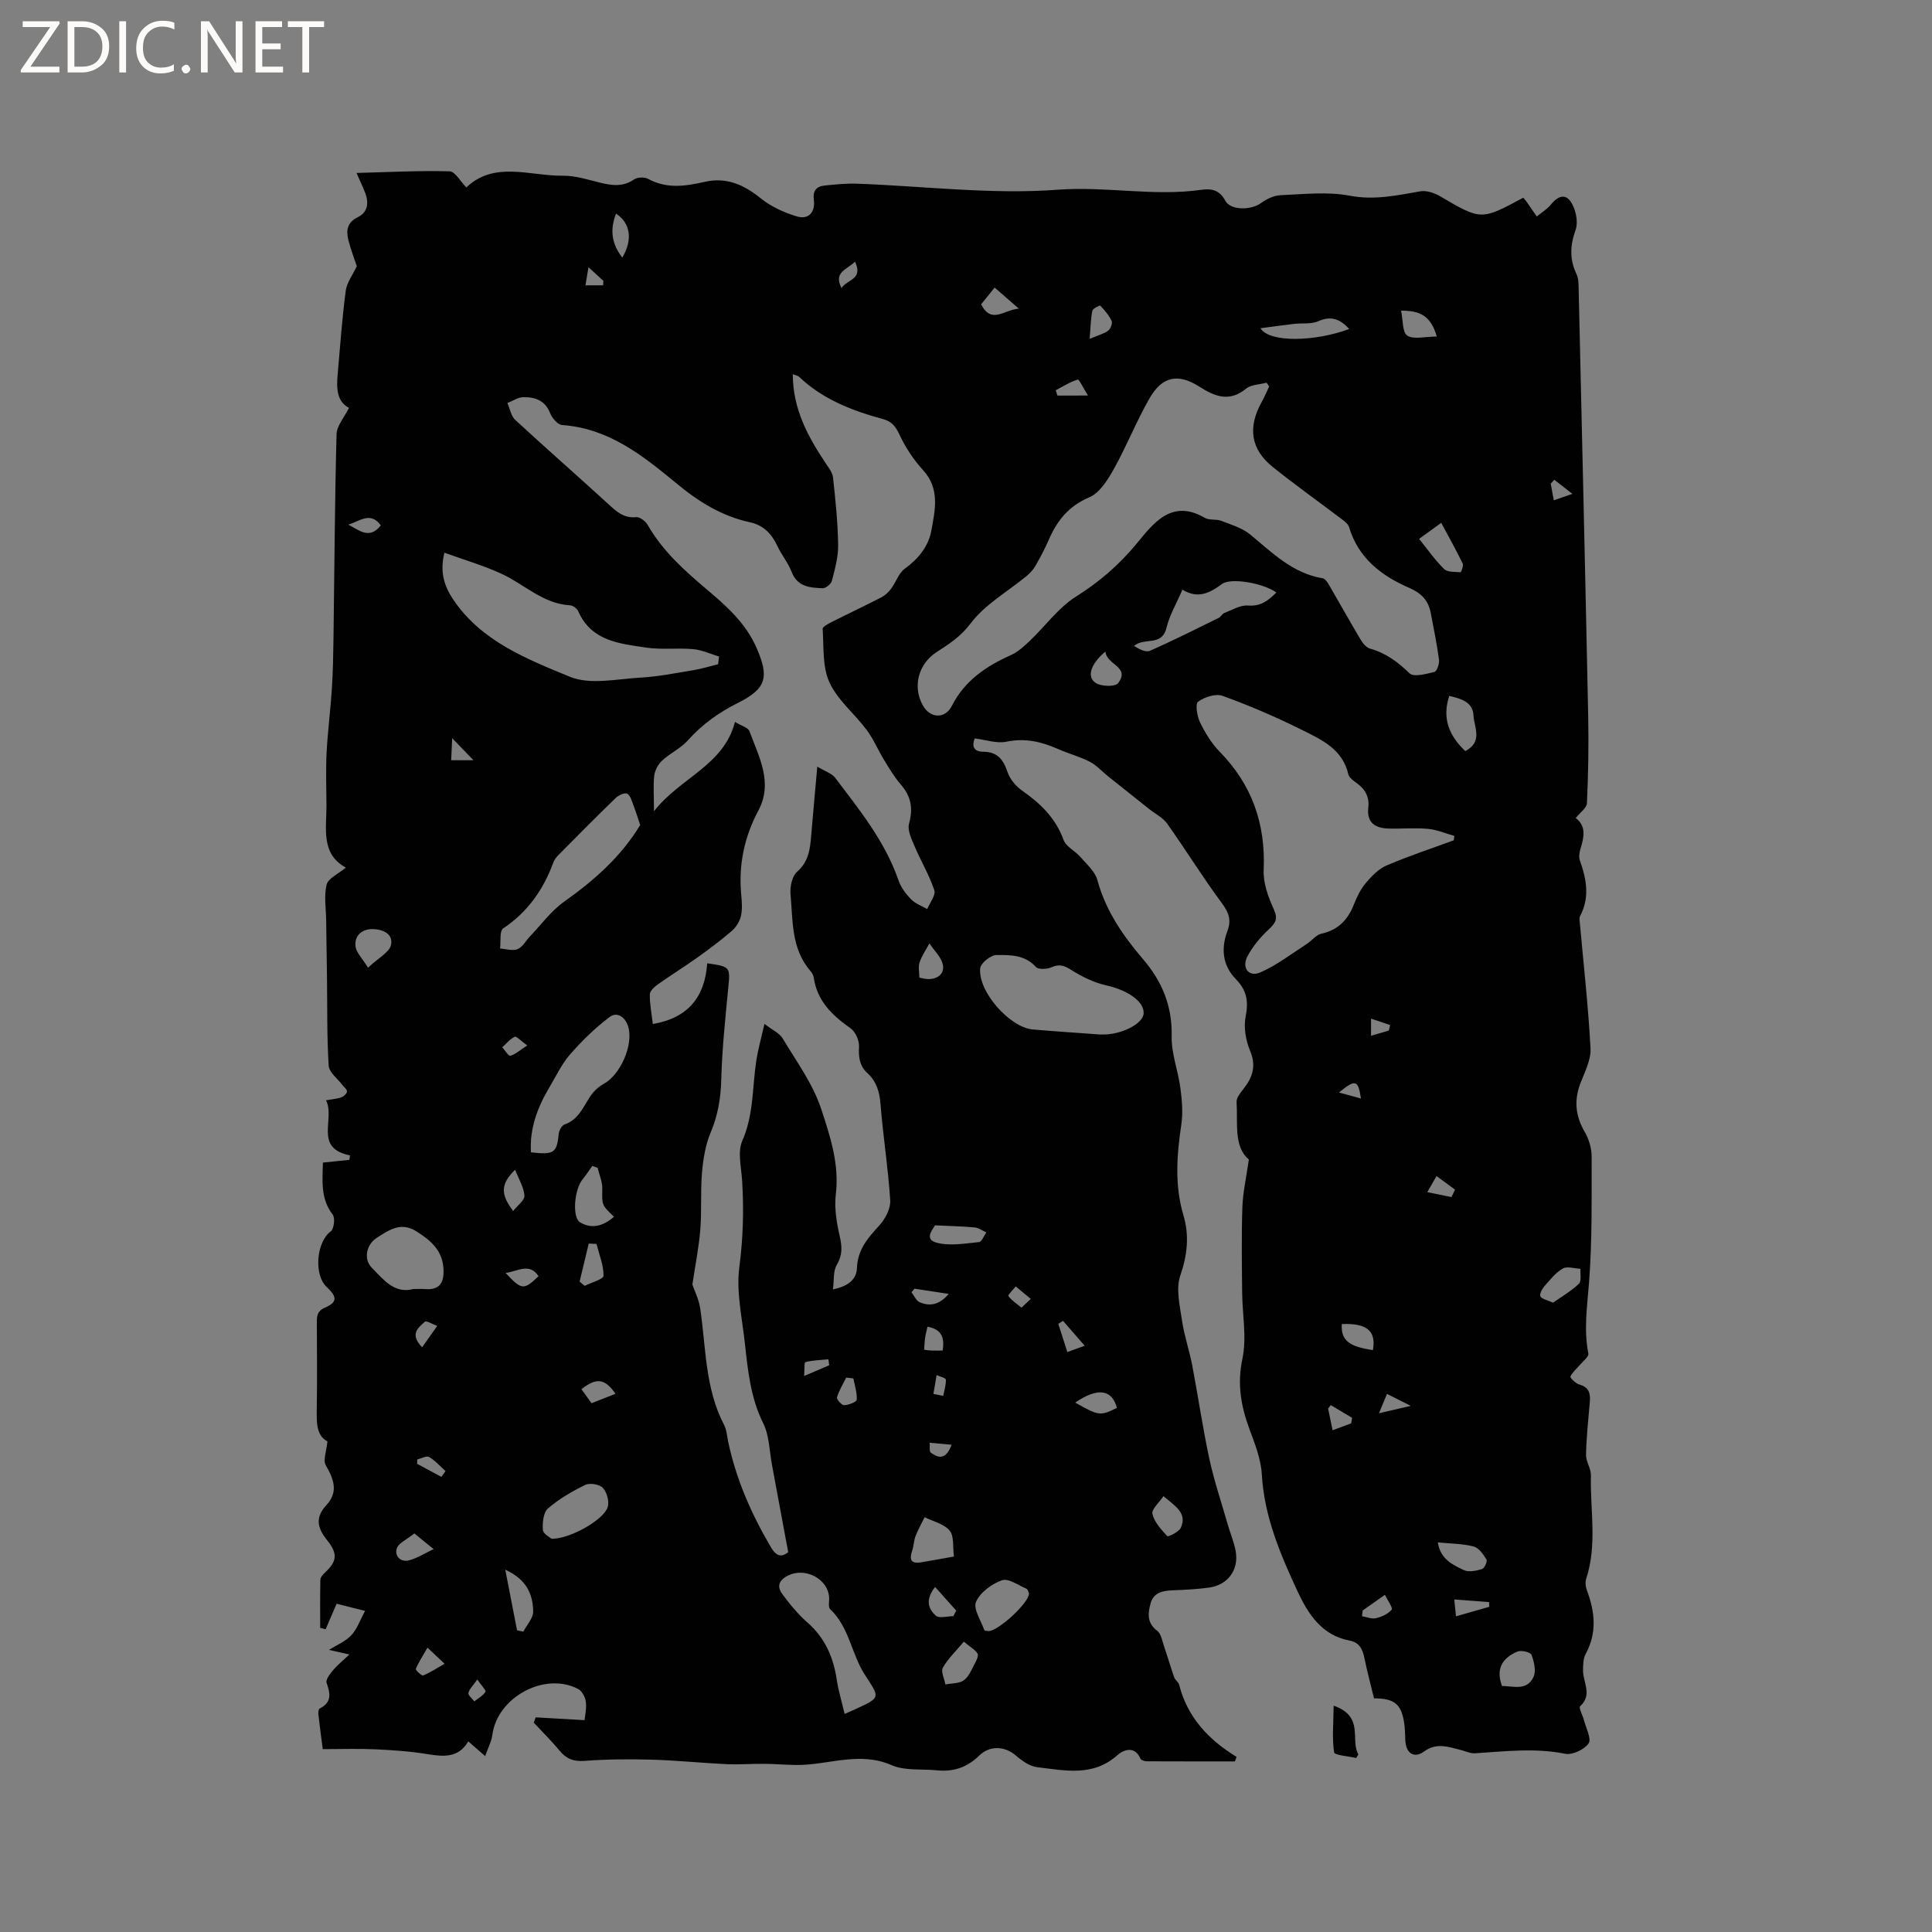<svg enable-background="new 0 0 400 400" viewBox="0 0 400 400" xmlns="http://www.w3.org/2000/svg"><rect x="0" y="0" width="400" height="400" fill="#808080" stroke="none"/><g fill="#fcfbfa"><path d="m12.4 4.8-6.1 9h6v1.2h-8v-.5l6.1-8.9h-5.7v-1.2h7.6v.4z"/><path d="m14 15v-10.6h3c1.6 0 2.9.5 4 1.4s1.6 2.2 1.6 3.8-.5 3-1.6 3.9-2.4 1.5-4 1.5zm1.4-9.4v8.2h1.6c1.3 0 2.4-.4 3.1-1.1s1.1-1.8 1.1-3.1-.4-2.3-1.2-3-1.8-1-3.1-1z"/><path d="m26.1 4.4v10.6h-1.4v-10.6z"/><path d="m36.1 14.6c-.8.4-1.8.6-2.9.6-1.5 0-2.7-.5-3.6-1.4s-1.4-2.2-1.4-3.8c0-1.7.5-3.1 1.5-4.1s2.3-1.6 3.9-1.6c1 0 1.8.1 2.5.4v1.4c-.8-.4-1.6-.6-2.5-.6-1.2 0-2.1.4-2.9 1.2s-1.1 1.8-1.1 3.2c0 1.3.3 2.3 1 3s1.6 1.1 2.7 1.1c1 0 2-.2 2.7-.7v1.3z"/><path d="m37.6 14.3c0-.2.1-.5.3-.6s.4-.3.6-.3c.3 0 .5.1.6.3s.3.4.3.6-.1.4-.3.6-.4.3-.6.3c-.3 0-.5-.1-.6-.3s-.3-.4-.3-.6z"/><path d="m50.2 15h-1.6l-5.3-8.2c-.2-.2-.3-.5-.4-.7 0 .2.1.7.1 1.5v7.4h-1.4v-10.6h1.7l5.2 8.1c.2.4.4.6.4.7 0-.3-.1-.8-.1-1.5v-7.3h1.4z"/><path d="m58.6 15h-5.7v-10.6h5.5v1.2h-4.1v3.4h3.8v1.2h-3.8v3.6h4.3z"/><path d="m67.1 5.6h-3.1v9.4h-1.4v-9.4h-3v-1.2h7.5z"/></g><path d="m110.9 355.56c3.27.19 6.54.37 10.13.58.08-.92.44-2.4.26-3.82-.12-.94-.78-2.2-1.57-2.62-6.93-3.66-16.77 1.7-17.78 9.48-.18 1.36-.88 2.65-1.49 4.41-1.4-1.23-2.32-2.03-3.5-3.06-2.05 3.51-5.17 3.18-8.55 2.63-3.54-.58-7.16-.82-10.75-.99-3.49-.16-6.98-.03-10.83-.03-.32-2.52-.65-4.9-.91-7.28-.04-.38.06-1.03.29-1.14 2.53-1.26 2.2-3.08 1.42-5.3-.23-.64.68-1.83 1.3-2.58.85-1.03 1.92-1.88 3.42-3.3-1.79-.4-2.94-.66-4.23-.95 1.53-.96 3.36-1.7 4.6-3.01 1.21-1.27 1.81-3.11 2.88-5.06-2.4-.6-4.11-1.04-5.9-1.48-.78 1.82-1.52 3.55-2.27 5.28-.38-.1-.75-.2-1.13-.29 0-3.33-.04-6.65.04-9.97.01-.51.54-1.08.96-1.48 2.54-2.35 2.64-3.94.44-6.69-1.86-2.34-2.67-4.54-.18-7.24 2.35-2.54 1.83-5.01-.1-8.28-.61-1.03.15-2.89.34-4.95-2.47-1.28-2.23-4.28-2.2-7.29.08-5.73.04-11.45.01-17.18-.01-1.41-.01-2.49 1.72-3.24 2.55-1.1 2.51-2.2.33-4.24-2.76-2.59-2.11-9.38.82-11.52.68-.49.95-2.78.41-3.48-2.61-3.4-2.08-7.17-2.03-10.77 1.93-.2 3.7-.38 5.48-.56.04-.31.08-.62.13-.93-7.58-1.51-3-7.54-4.96-11.41 1.39-.25 2.34-.3 3.19-.62.49-.18 1.12-.76 1.15-1.2.03-.43-.62-.9-.97-1.36-.99-1.32-2.73-2.6-2.82-3.98-.38-6.01-.27-12.05-.35-18.07-.05-4.01-.12-8.01-.17-12.02-.03-2.48-.49-5.08.1-7.41.33-1.31 2.4-2.19 3.98-3.51-5.27-2.86-3.98-8.14-4.02-13.03-.03-3.61-.15-7.22.03-10.82.23-4.4.81-8.78 1.09-13.18.23-3.59.29-7.19.34-10.78.19-13.98.26-27.96.63-41.93.05-1.75 1.59-3.46 2.57-5.44-2.53-1.33-2.59-4.05-2.35-6.84.51-5.8.92-11.62 1.68-17.4.22-1.7 1.44-3.28 2.29-5.1-.49-1.5-1.25-3.44-1.75-5.44-.49-1.95-.25-3.63 1.95-4.7 2.03-.98 2.33-2.89 1.58-4.92-.43-1.16-.98-2.28-1.84-4.24 6.73-.18 13.01-.51 19.28-.34 1.15.03 2.25 2.12 3.46 3.34 5.8-5.55 13.14-2.36 19.99-2.43 2.59-.03 5.22.83 7.79 1.46 2.44.59 4.69.87 6.96-.7.69-.48 2.15-.51 2.91-.1 3.87 2.12 7.78 1.5 11.75.6 4.52-1.02 8.11.64 11.61 3.46 2.11 1.7 4.78 2.91 7.4 3.7 2.45.74 3.87-.86 3.54-3.4-.26-1.96.56-2.83 2.31-3 2.2-.21 4.42-.45 6.63-.37 13.86.5 27.81 2.28 41.55 1.25 10.01-.75 19.84 1.42 29.72.02 2.05-.29 3.75-.03 4.97 2.25 1.11 2.08 5.4 1.97 7.39.5 1.16-.85 2.7-1.59 4.1-1.64 4.76-.2 9.67-.77 14.28.11 5.12.97 9.76-.07 14.61-.91 1.28-.22 2.91.33 4.09 1.02 8.5 4.98 8.47 5.02 17.23.3.24.3.52.6.75.93.69.98 1.36 1.97 2.04 2.96.99-.81 2.13-1.49 2.92-2.46 1.77-2.16 3.4-2.29 4.57.2.7 1.48 1.07 3.6.55 5.05-1.16 3.2-1.27 6.11.2 9.17.35.73.4 1.64.42 2.48.68 29.68 1.38 59.36 1.99 89.04.12 5.99.01 11.99-.26 17.98-.04.99-1.41 1.93-2.32 3.09 2.2 1.64 1.73 3.91 1.01 6.27-.24.79-.42 1.77-.16 2.49 1.39 3.89 2.1 7.73.01 11.61-.13.25-.07.62-.05.94.79 8.79 1.78 17.57 2.25 26.38.13 2.37-1.2 4.88-2.1 7.24-1.34 3.53-1.02 6.75.89 10.03.86 1.48 1.44 3.37 1.44 5.07 0 8.69.12 17.41-.53 26.07-.38 4.95-1.13 9.8-.15 14.76.13.65-1.09 1.58-1.73 2.34-.68.81-1.56 1.51-1.99 2.43-.11.23 1.09 1.43 1.83 1.64 1.98.53 2.35 1.8 2.2 3.57-.32 3.66-.71 7.32-.79 10.99-.03 1.41 1.04 2.84 1.01 4.24-.18 7.15 1.35 14.38-.98 21.44-.23.71-.12 1.66.15 2.38 1.66 4.43 2.14 8.77-.25 13.16-.52.95-.53 2.24-.55 3.38-.04 2.48 2.03 5.08-.61 7.47-.33.3.55 1.87.8 2.87.42 1.64 1.61 3.87.96 4.81-.88 1.28-3.36 2.45-4.85 2.15-6.27-1.26-12.45-.5-18.67-.1-.98.06-1.99-.45-2.99-.7-2.53-.62-4.95-1.57-7.52.31-2.13 1.56-3.85.35-3.92-2.41-.03-1.27-.07-2.55-.28-3.8-.63-3.63-2.04-4.76-6.2-4.78-.66-2.73-1.42-5.56-2-8.42-.37-1.82-1.08-3.16-3.04-3.53-5.81-1.08-8.66-5.62-10.82-10.27-3.55-7.65-6.87-15.43-7.36-24.12-.18-3.19-1.45-6.38-2.58-9.44-1.75-4.76-2.55-9.3-1.44-14.53.93-4.43-.03-9.24-.06-13.89-.05-5.83-.15-11.67.05-17.5.1-3.03.8-6.04 1.34-9.86-3.17-2.65-2.26-7.47-2.54-11.92-.05-.87.8-1.88 1.42-2.68 1.9-2.41 2.7-4.75 1.38-7.9-.9-2.15-1.37-4.88-.92-7.12.63-3.13.22-5.43-2.02-7.71-2.79-2.85-3.12-6.37-1.74-10.03.83-2.2.27-3.79-1.17-5.72-3.97-5.34-7.46-11.03-11.32-16.45-.89-1.26-2.47-2.03-3.73-3.03-2.84-2.26-5.68-4.51-8.51-6.78-1.27-1.02-2.4-2.3-3.82-3.03-2.06-1.06-4.35-1.65-6.48-2.59-3.45-1.54-6.86-2.34-10.74-1.54-2.02.42-4.3-.4-6.57-.68-.57 1.49-.36 2.75 1.81 2.76 2.89.02 4.13 1.63 4.99 4.21.49 1.46 1.72 2.92 3.01 3.83 3.81 2.67 6.95 5.69 8.6 10.23.5 1.39 2.37 2.24 3.44 3.48 1.32 1.52 3.07 3.03 3.56 4.84 1.72 6.34 5.3 11.5 9.45 16.36 3.94 4.61 6.06 9.69 5.92 15.95-.08 3.59 1.35 7.18 1.82 10.81.32 2.46.54 5.04.18 7.47-.94 6.34-1.42 12.56.45 18.85 1.22 4.11.81 8.16-.66 12.41-.95 2.75-.1 6.22.35 9.32.46 3.13 1.52 6.17 2.12 9.29 1.23 6.43 2.16 12.93 3.54 19.33 1 4.61 2.52 9.11 3.83 13.66.52 1.82 1.28 3.59 1.62 5.44.71 3.86-1.58 7.02-5.49 7.57-2.51.35-5.06.47-7.6.57-2.05.08-3.9.47-4.52 2.69-.57 2.07-.79 4.07 1.37 5.69.81.61 1.03 2.08 1.41 3.2.73 2.12 1.35 4.28 2.09 6.39.2.58.89 1.01 1.04 1.58 1.7 6.7 6.05 11.38 11.89 14.93-.12.31-.23.62-.35.94-6.07 0-12.14.01-18.21-.02-.46 0-1.2-.22-1.34-.55-1.22-2.79-3.59-1.79-4.76-.74-5.08 4.56-10.92 3.17-16.62 2.51-1.54-.18-3.14-1.31-4.38-2.39-2.3-1.99-5.42-2.18-7.65.01-2.44 2.39-5.3 3.38-8.68 3.03-3.16-.33-6.66.14-9.43-1.07-6.75-2.96-13.22.05-19.79-.04-2.21-.03-4.41-.22-6.62-.24-2.6-.02-5.21.19-7.8.07-5.16-.24-10.3-.79-15.46-.93-4.64-.13-9.3-.1-13.92.25-2.3.17-3.78-.44-5.18-2.14-1.67-2.02-3.55-3.87-5.34-5.79.17-.37.29-.72.41-1.08zm24.5-187.6c5.44-7 14.41-9.41 16.77-18.49 1.32.81 2.71 1.15 2.99 1.9 1.95 5.3 4.95 10.63 1.86 16.43-2.93 5.5-4.13 11.25-3.56 17.42.13 1.47.27 3.02-.06 4.43-.26 1.14-1.02 2.35-1.91 3.11-2.3 1.98-4.75 3.81-7.23 5.57-2.63 1.88-5.4 3.58-8.03 5.46-.72.51-1.68 1.36-1.69 2.07-.04 1.96.36 3.92.62 6.15 7.37-1.25 10.78-5.67 11.26-12.57 4.82.69 4.78.77 4.36 5.08-.61 6.31-1.28 12.64-1.45 18.97-.1 3.89-.7 7.46-2.22 11.06-1.08 2.56-1.53 5.47-1.77 8.27-.34 3.9-.03 7.85-.35 11.75-.3 3.73-1.05 7.42-1.64 11.38.45 1.33 1.35 3.09 1.62 4.94 1.21 8.13.98 16.53 4.94 24.11.52 1 .6 2.24.83 3.38 1.64 7.86 4.82 15.08 8.88 21.97 1.21 2.05 2.29 2.01 3.57 1.02-1.15-6.2-2.24-12.12-3.35-18.03-.55-2.91-.55-6.1-1.82-8.66-2.63-5.29-3.18-10.91-3.8-16.56-.57-5.25-1.82-10.64-1.15-15.76.79-6.06.96-11.99.57-18.02-.18-2.74-.96-5.87.05-8.16 2.36-5.36 2.05-10.98 2.88-16.49.37-2.44 1.05-4.82 1.7-7.71 1.68 1.3 3.12 1.92 3.77 3.01 2.85 4.76 6.26 9.4 7.97 14.58 1.85 5.61 3.79 11.43 3.04 17.69-.34 2.82.15 5.84.8 8.65.51 2.21.6 3.96-.62 6.01-.75 1.26-.52 3.11-.78 5.03 3.34-.69 4.89-2.14 4.98-4.49.14-3.74 2.26-6.17 4.61-8.73 1.23-1.34 2.37-3.49 2.27-5.19-.41-6.64-1.48-13.23-2-19.87-.2-2.58-.82-4.75-2.72-6.49-1.64-1.5-1.86-3.29-1.74-5.46.07-1.27-.73-3.11-1.75-3.82-3.77-2.65-6.88-5.61-7.61-10.43-.07-.5-.35-1.04-.68-1.42-4.03-4.62-3.64-10.42-4.14-15.93-.14-1.53.32-3.72 1.36-4.63 2.38-2.09 2.68-4.64 2.91-7.4.38-4.52.8-9.04 1.27-14.37 1.62.98 3 1.39 3.7 2.31 5.03 6.64 10.31 13.14 13.1 21.2.5 1.46 1.52 2.83 2.61 3.95.88.91 2.21 1.37 3.35 2.03.54-1.31 1.81-2.87 1.47-3.9-1.05-3.16-2.81-6.07-4.11-9.16-.62-1.47-1.5-3.29-1.12-4.64.88-3.18.4-5.68-1.74-8.13-1.31-1.5-2.35-3.27-3.4-4.98-1.26-2.06-2.2-4.35-3.63-6.27-2.5-3.35-6.02-6.17-7.71-9.85-1.49-3.23-1.15-7.34-1.41-11.07-.03-.44 1.16-1.07 1.88-1.43 3.4-1.72 6.85-3.34 10.24-5.09.78-.4 1.5-1.07 2.03-1.77 1.02-1.36 1.58-3.25 2.86-4.18 2.82-2.04 4.89-4.62 5.49-7.86.78-4.25 1.83-8.67-1.72-12.56-1.96-2.14-3.64-4.68-4.86-7.31-.8-1.71-1.59-2.74-3.41-3.24-6.37-1.74-12.47-4.07-17.38-8.75-.26-.25-.7-.3-1.31-.55 0 7.19 3.11 12.9 6.79 18.41.62.93 1.43 1.94 1.54 2.98.5 4.63.99 9.29 1.06 13.94.04 2.48-.67 5.01-1.29 7.45-.17.66-1.27 1.56-1.91 1.54-2.62-.11-5.25-.27-6.45-3.42-.7-1.86-2.06-3.46-2.91-5.28-1.19-2.55-2.87-4.35-5.71-4.96-5.85-1.27-10.74-4.32-15.27-8.11-6.97-5.74-13.99-11.35-23.6-12.02-.9-.06-2.09-1.42-2.48-2.43-1.03-2.66-3.11-3.37-5.53-3.34-1.12.01-2.22.78-3.33 1.21.53 1.18.75 2.68 1.62 3.49 6.37 5.89 12.9 11.59 19.3 17.45 1.68 1.54 3.19 2.96 5.76 2.69.74-.08 1.93.85 2.37 1.62 3.07 5.35 7.53 9.37 12.16 13.28 4.11 3.48 8.13 6.99 10.39 12.2 2.6 5.98 2.1 8.38-3.89 11.37-3.94 1.97-7.38 4.43-10.33 7.73-1.49 1.67-3.7 2.68-5.37 4.22-.82.76-1.47 2.02-1.61 3.12-.23 2.1-.05 4.25-.05 7.35zm127.37-87.94c-.18-.26-.35-.52-.53-.79-1.43.39-3.19.38-4.24 1.23-3.51 2.86-6.47 1.64-9.74-.44-4.36-2.77-7.65-2.09-10.24 2.41-2.72 4.72-4.72 9.85-7.38 14.61-1.27 2.28-2.96 5.02-5.14 5.94-4.31 1.82-6.67 4.87-8.4 8.86-.8 1.84-1.75 3.62-2.75 5.36-.45.78-1.12 1.49-1.82 2.07-3.92 3.23-8.61 5.87-11.57 9.8-2.05 2.72-4.43 4.25-7.02 5.92-3.82 2.46-5.06 7.19-2.85 11.1 1.5 2.66 4.58 2.8 5.97.07 2.66-5.23 7.07-8.22 12.22-10.52 1.47-.66 2.76-1.84 3.95-2.98 3.2-3.05 5.89-6.84 9.54-9.14 4.83-3.04 8.85-6.5 12.52-10.92 3.35-4.04 7.18-9.46 14.14-5.39.94.55 2.35.21 3.41.62 2.08.8 4.37 1.48 6.04 2.86 4.56 3.78 8.76 8.01 14.97 9.04.47.08.93.73 1.22 1.22 2.22 3.8 4.35 7.64 6.6 11.42.46.78 1.2 1.7 1.98 1.92 3.27.91 5.76 2.75 8.18 5.12.85.83 3.46.12 5.16-.3.51-.13 1.05-1.7.94-2.53-.43-3.24-1.1-6.46-1.71-9.68-.49-2.59-1.96-4.11-4.48-5.2-5.74-2.49-10.51-6.15-12.43-12.56-.18-.61-.84-1.15-1.39-1.56-4.79-3.63-9.7-7.12-14.39-10.88-4.59-3.68-5.24-8.18-2.33-13.44.58-1.04 1.05-2.16 1.57-3.24zm38.2 93.96c.05-.3.1-.61.15-.91-1.82-.51-3.61-1.29-5.45-1.46-2.73-.25-5.5.01-8.25-.07-2.71-.08-4.48-1.23-4.13-4.3.26-2.23-.63-3.84-2.41-5.12-.67-.48-1.56-1.11-1.72-1.81-1.21-5.28-5.65-7.22-9.75-9.26-5.28-2.63-10.74-4.97-16.29-6.98-1.42-.52-3.75.24-5.07 1.22-.62.46-.21 3.01.41 4.28 1.05 2.16 2.37 4.33 4.04 6.04 6.71 6.85 9.55 14.94 9.13 24.49-.12 2.7.93 5.62 2.09 8.14.95 2.07.33 2.89-1.08 4.22-1.7 1.59-3.28 3.47-4.36 5.52-1.27 2.4.27 4.39 2.65 3.35 3.4-1.48 6.43-3.84 9.59-5.87 1.05-.67 1.93-1.89 3.04-2.14 3.45-.76 5.46-2.83 6.72-5.99.62-1.56 1.37-3.17 2.44-4.44 1.21-1.44 2.65-2.97 4.32-3.69 4.55-1.95 9.27-3.5 13.93-5.22zm-152.3-36.46c.07-.53.14-1.06.21-1.59-1.78-.53-3.54-1.37-5.35-1.53-3.26-.3-6.61.16-9.83-.33-5.46-.83-11.26-1.33-13.97-7.5-.25-.57-1.09-1.21-1.69-1.24-5.64-.32-9.51-4.39-14.26-6.56-3.75-1.72-7.74-2.88-11.77-4.34-1.02 4.11.04 7.06 1.86 9.75 5.81 8.6 15.19 12.25 24.1 15.93 4.21 1.74 9.76.45 14.68.18 3.66-.21 7.3-.94 10.93-1.54 1.72-.29 3.4-.81 5.09-1.23zm79.09 76.66h.32c3.94.14 8.59-2.19 8.7-4.36.13-2.53-3.43-4.86-7.74-5.81-2.58-.57-5.09-1.84-7.35-3.25-1.43-.89-2.4-1.2-3.98-.5-.93.41-2.73.51-3.23-.05-2.29-2.56-5.35-2.5-8.19-2.48-1.17.01-3.24 1.67-3.35 2.74-.49 4.81 6.12 12.25 10.89 12.67 4.64.4 9.29.7 13.93 1.04zm-95.22-43.37c-.48-1.42-.88-2.77-1.39-4.07-.33-.87-.61-2-1.29-2.41-.45-.28-1.76.28-2.33.83-4.03 3.9-7.97 7.89-11.92 11.87-.43.44-.85.97-1.05 1.54-2.06 5.62-5.3 10.24-10.37 13.64-.8.53-.47 2.74-.66 4.17 1.22.08 2.61.55 3.63.13 1.05-.44 1.72-1.77 2.59-2.67 2.31-2.41 4.34-5.23 7.01-7.13 6.29-4.45 11.91-9.45 15.78-15.9zm-22.61 67.77c4.81.54 5.35.11 5.75-3.84.07-.69.62-1.72 1.19-1.92 2.82-.97 3.8-3.47 5.23-5.67.7-1.08 1.72-2.12 2.85-2.72 3.48-1.86 6.27-8.12 5.1-11.91-.61-1.99-2.3-3.11-3.82-1.97-2.99 2.25-5.72 4.92-8.19 7.74-1.77 2.03-2.95 4.58-4.35 6.93-2.45 4.13-4.06 8.48-3.76 13.36zm64.94 116.27c1.11-.49 1.78-.77 2.44-1.08 5.16-2.39 4.81-2.28 1.7-7.11-2.73-4.25-3.19-9.78-7.14-13.51-.45-.42-.15-1.63-.21-2.47-.29-3.89-5.04-6.25-8.55-4.46-1.92.98-2.26 2.29-1.17 3.77 1.55 2.11 3.25 4.19 5.21 5.91 3.63 3.18 5.38 7.15 6.08 11.8.35 2.35 1.06 4.66 1.64 7.15zm-89.3-87.97c.97 0 1.71-.05 2.45.01 2.88.23 3.89-1.19 3.81-3.93-.11-4.03-2.64-6.17-5.72-8.08-3.17-1.96-5.62-.18-8.09 1.39-2.17 1.38-2.82 4.42-1.03 6.22 2.38 2.4 4.64 5.44 8.58 4.39zm159.24-144.8c-1.23 2.86-2.67 5.28-3.3 7.89-.96 3.97-4.58 1.9-6.72 3.77 1.07.66 2.42 1.38 3.28 1 4.81-2.11 9.51-4.49 14.23-6.8.46-.22.73-.85 1.19-1.03 1.6-.62 3.29-1.66 4.86-1.54 2.68.21 4.24-1.03 5.9-2.71-2.72-1.94-9.41-3.11-11.25-1.75-2.51 1.85-4.98 3.16-8.19 1.17zm-130.61 196.51c3.85.03 10.76-3.9 11.62-6.56.37-1.15-.16-3.06-1-3.97-.68-.75-2.69-1.09-3.63-.63-2.74 1.33-5.46 2.91-7.75 4.89-.96.84-1.15 2.97-1.04 4.46.06.81 1.48 1.52 1.8 1.81zm98.84 11.32c-.12-.25-.21-.84-.5-.97-1.7-.72-3.75-2.23-5.09-1.76-2.12.74-4.52 2.51-5.37 4.46-.63 1.43 1.01 3.87 1.7 5.84.05.15.56.2.86.21 1.89.12 8.41-5.81 8.4-7.78zm-15.54-7.65c-.27-1.99.07-4.22-.88-5.36-1.16-1.4-3.41-1.9-5.19-2.78-.63 1.3-1.36 2.57-1.88 3.92-.36.95-.36 2.03-.69 3-.59 1.74-.37 2.78 1.78 2.43 2.1-.34 4.18-.73 6.86-1.21zm-70.38-70.35c-2.61-2.47-2.48-2.46-2.42-5.77.03-1.44-.62-2.9-.97-4.35-.37-.13-.73-.27-1.1-.4-.68.94-1.31 1.93-2.05 2.83-1.64 2-2.19 7.8-.48 8.85 2.35 1.42 4.77.83 7.02-1.16zm176.26-96.4c3.74-1.97 1.78-5.05 1.68-7.45-.12-2.71-2.61-3.43-5.01-3.98-1.51 4.62-.08 8.19 3.33 11.43zm-42.41-87.55c1.86 3.05 11.37 2.77 18.38.15-1.82-1.94-3.66-2.84-6.4-1.61-1.45.65-3.32.36-4.99.55-2.16.25-4.31.55-6.99.91zm32.84 43.61c1.81 2.24 3.31 4.42 5.18 6.24.71.69 2.25.57 3.42.66.11.01.64-1.37.41-1.83-1.36-2.79-2.88-5.51-4.43-8.39-1.72 1.25-3.06 2.22-4.58 3.32zm17.16 237.49c2.35.03 5.19 1.06 6.54-1.89.56-1.23.1-3.16-.43-4.56-.21-.55-2.11-1-2.89-.68-3.03 1.26-4.58 3.47-3.22 7.13zm-111.42-9.17c-1.63 1.96-3.28 3.51-4.34 5.39-.45.8.31 2.29.53 3.47 1.29-.26 2.84-.17 3.82-.87 1.03-.74 1.59-2.19 2.23-3.4.35-.65.86-1.65.6-2.11-.45-.79-1.43-1.3-2.84-2.48zm-94.94-14.9c.91 4.7 1.68 8.63 2.44 12.55.43.09.87.19 1.3.28.72-1.4 2.08-2.83 2.04-4.21-.08-3.41-1.23-6.55-5.78-8.62zm193.08-5.65c.54 3.51 3.09 4.64 5.39 5.73 1.01.48 2.57.15 3.76-.21.5-.15 1.15-1.61.92-1.98-.66-1.07-1.59-2.42-2.66-2.7-2.3-.59-4.75-.58-7.41-.84zm-104.12-65.65c-.49.93-2.37 2.94.5 3.64 2.71.66 5.75.11 8.62-.17.57-.06 1.02-1.3 1.52-2-.79-.36-1.56-.95-2.38-1.03-2.52-.24-5.05-.28-8.26-.44zm-117.37-53.34c2.17-2.05 4.44-3.19 4.76-4.74.5-2.4-1.96-3.3-4.03-3.25-2.1.05-3.63 1.46-3.31 3.67.19 1.22 1.33 2.3 2.58 4.32zm245.34 69.36c1.77-1.25 3.75-2.39 5.36-3.93.57-.54.24-2.03.32-3.09-1.24-.05-2.76-.58-3.67-.05-1.5.87-2.67 2.37-3.84 3.72-.47.54-1.01 1.6-.78 2.05.28.54 1.33.7 2.61 1.3zm-80.66 40.05c-.88 1.33-2.51 2.73-2.28 3.69.4 1.71 1.83 3.24 3.08 4.6.16.17 2.39-.86 2.79-1.73 1.38-3.05-1.11-4.46-3.59-6.56zm56.59-240.08c-1.23-4.37-3.56-5.38-7.39-5.36.41 1.94.24 4.45 1.28 5.16 1.29.86 3.59.2 6.11.2zm-68.61 65.22c-3.12 2.62-3.9 5.28-1.99 6.51 1.15.74 4.03.81 4.62.03 2.58-3.42-2.36-3.73-2.63-6.54zm-38.52 67.5c.66.13 1.16.28 1.66.3 2.04.1 3.57-1.04 3.22-2.9-.3-1.61-1.81-2.99-2.79-4.47-.7 1.29-1.56 2.52-2.03 3.88-.32.92-.06 2.03-.06 3.19zm-104.55 115.08c-1.56 1.27-3.3 1.99-3.65 3.13-.47 1.53.8 2.95 2.64 2.42 1.74-.5 3.33-1.52 4.99-2.3-1.16-.94-2.31-1.88-3.98-3.25zm37.7-59.94c-.53-.02-1.07-.05-1.6-.07-.63 2.63-1.26 5.25-1.89 7.88.36.29.72.58 1.07.87 1.36-.69 3.87-1.38 3.88-2.08.03-2.2-.9-4.4-1.46-6.6zm160.76 21.98c.71-4.01-1.29-5.6-6.44-5.39-.23 3.28 1.39 4.67 6.44 5.39zm-53.01 11.96c-1.03-3.87-4.01-4.24-8.63-1.09 4.87 2.76 5.21 2.81 8.63 1.09zm-124.99-40.76c.9-1.15 2.39-2.21 2.33-3.17-.11-1.71-1.15-3.36-1.93-5.37-3.02 2.96-3.06 5.07-.4 8.54zm99.68-191.18c-1.03 1.27-1.93 2.39-2.8 3.47 2.16 4.23 4.8 1.06 7.82.9-1.91-1.66-3.38-2.94-5.02-4.37zm19.67 10.62c2.02-.86 3.09-1.1 3.87-1.73.49-.39.9-1.53.67-2.01-.55-1.17-1.45-2.19-2.35-3.15-.09-.1-1.53.6-1.63 1.07-.34 1.63-.35 3.33-.56 5.82zm-137.09 270.97c-1.07 1.87-1.89 3.09-2.42 4.42-.09.23 1.24 1.46 1.53 1.34 1.54-.65 2.96-1.59 4.42-2.43-.96-.92-1.92-1.82-3.53-3.33zm105.09-12.57c-2.24 2.87-1.21 4.69.14 5.94.68.62 2.39.11 3.64.11.2-.38.4-.77.6-1.15-1.4-1.57-2.79-3.13-4.38-4.9zm-66.06-284.33c-1.31 3.41-.9 6.26 1.3 9.1 2.21-3.71 1.69-7.16-1.3-9.1zm-5.07 246.29c1.69-.67 3.3-1.3 4.96-1.95-2.2-3.19-3.95-3.4-7.05-.95.66.91 1.33 1.83 2.09 2.9zm159.65 42.92c-.04.39-.08.78-.13 1.18.97.16 2.01.62 2.89.41 1.19-.29 2.52-.87 3.25-1.77.3-.37-.83-1.89-1.4-3.07-1.9 1.33-3.26 2.29-4.61 3.25zm-105.44-48.05c-.49-.06-.99-.12-1.48-.18-.67 1.36-1.49 2.68-1.91 4.11-.12.39.98 1.63 1.48 1.61.93-.03 2.57-.66 2.6-1.13.1-1.45-.41-2.94-.69-4.41zm12.67-18.58c-.21.25-.43.49-.64.74.56.71.97 1.75 1.7 2.06 2.19.95 4.17.47 6-1.72-2.61-.4-4.84-.74-7.06-1.08zm35.9-184.92c-.97-1.55-1.83-3.39-2.12-3.3-1.59.48-3.05 1.42-4.55 2.21.12.37.24.73.35 1.1 1.74-.01 3.48-.01 6.32-.01zm-30.09 197.73c.48-2.86-.36-4.43-3.13-4.94-.2.9-.4 1.6-.5 2.3-.11.78-.13 1.57-.2 2.46.61.08 1.01.16 1.41.17.72.02 1.44.01 2.42.01zm-90.48-16.07c3.33 3.57 3.76 3.6 6.82.67-1.89-2.83-4.19-1.04-6.82-.67zm196.77 71.09c2.62-.75 4.76-1.36 6.9-1.97-.02-.33-.05-.66-.07-.98-2.31-.17-4.61-.35-7.19-.54.13 1.28.22 2.17.36 3.49zm-.94-86.8c.25-.51.5-1.03.74-1.54-1.28-.94-2.55-1.87-3.83-2.81-.64 1.11-1.27 2.22-1.91 3.33 1.67.34 3.33.68 5 1.02zm-213.11 31.1c1.09-1.54 2.11-2.98 3.12-4.42-.88-.32-2.25-1.16-2.57-.86-1.28 1.19-3.25 2.5-.55 5.28zm132.69-5.47c-.33.21-.65.41-.98.62.61 1.9 1.22 3.8 1.87 5.83 1.22-.44 2.09-.75 3.6-1.29-1.66-1.9-3.07-3.53-4.49-5.16zm-110.93-57.02c-1.34-.96-2.24-1.97-2.59-1.8-.98.47-1.73 1.42-2.58 2.18.56.62 1.29 1.85 1.66 1.75 1.04-.27 1.92-1.1 3.51-2.13zm-37.06-107.84c2.16 1.08 4.36 3.23 6.74.16-2.2-3.03-4.5-.73-6.74-.16zm203.8 187.51c1.53-.57 2.69-1 3.84-1.43.07-.38.13-.76.2-1.14-1.47-.88-2.95-1.76-4.42-2.64-.18.24-.36.48-.55.72.28 1.32.55 2.64.93 4.49zm-64.41-25.38c.9-.85 1.41-1.33 1.92-1.81-1.04-.86-2.07-1.73-3.11-2.59-.54.68-1.67 1.77-1.53 1.97.61.88 1.6 1.5 2.72 2.43zm-120.11 35.03c.29-.4.57-.79.86-1.19-1.12-1.01-2.13-2.19-3.4-2.93-.54-.31-1.62.32-2.46.52 0 .3 0 .6-.01.9 1.68.89 3.35 1.79 5.01 2.7zm80.3-23.11c-.06-.41-.11-.82-.17-1.23-1.59.16-3.22.18-4.75.58-.28.07-.17 1.65-.28 2.88 2.14-.92 3.67-1.57 5.2-2.23zm5.34-228.49c-1.67 1.69-4.52 2.13-2.79 5.48 1.05-1.81 4.58-1.7 2.79-5.48zm20 244.95c-1.71-.15-3.12-.28-4.54-.41.07.71-.13 1.78.24 2.05 1.43 1.02 3.04 1.71 4.3-1.64zm88.48-6.52c2.39-.55 4.13-.96 6.59-1.53-2.1-1.05-3.44-1.73-4.93-2.48-.57 1.36-1 2.41-1.66 4.01zm2.03-79.23c.1-.38.19-.76.29-1.14-1.32-.45-2.64-.9-3.96-1.34v3.56c1.86-.55 2.76-.82 3.67-1.08zm-188.71 134.35c-.89 1.28-1.66 1.98-1.84 2.81-.1.46.79 1.14 1.23 1.72.8-.64 1.78-1.16 2.3-1.98.17-.28-.83-1.3-1.69-2.55zm-.79-190.32c-1.65-1.71-2.72-2.82-4.41-4.57-.1 2.2-.15 3.31-.21 4.57zm179.19 68.79c1.43.39 2.86.78 4.55 1.24-.58-3.87-1.13-4.05-4.55-1.24zm-83.97 62.4c.68.14 1.35.28 2.03.41.22-1.13.6-2.26.55-3.37-.02-.34-1.24-.62-1.91-.93-.23 1.3-.45 2.6-.67 3.89zm-71.41-233.27c-.27 1.61-.45 2.68-.63 3.75h3.67c.01-.31.02-.61.04-.92-.82-.75-1.65-1.51-3.08-2.83zm199.96 44.01c-.25.27-.5.54-.74.81.2 1.08.4 2.16.64 3.44 1.19-.41 2.06-.71 3.85-1.33-1.61-1.25-2.68-2.08-3.75-2.92z" fill="#010102"/><path d="m276.12 353.14c6.46 2.27 3.35 7.08 5.12 10.09-.15.25-.31.5-.46.75-1.59-.38-4.47-.57-4.57-1.17-.44-2.96-.13-6.02-.09-9.67z" fill="#010102"/></svg>